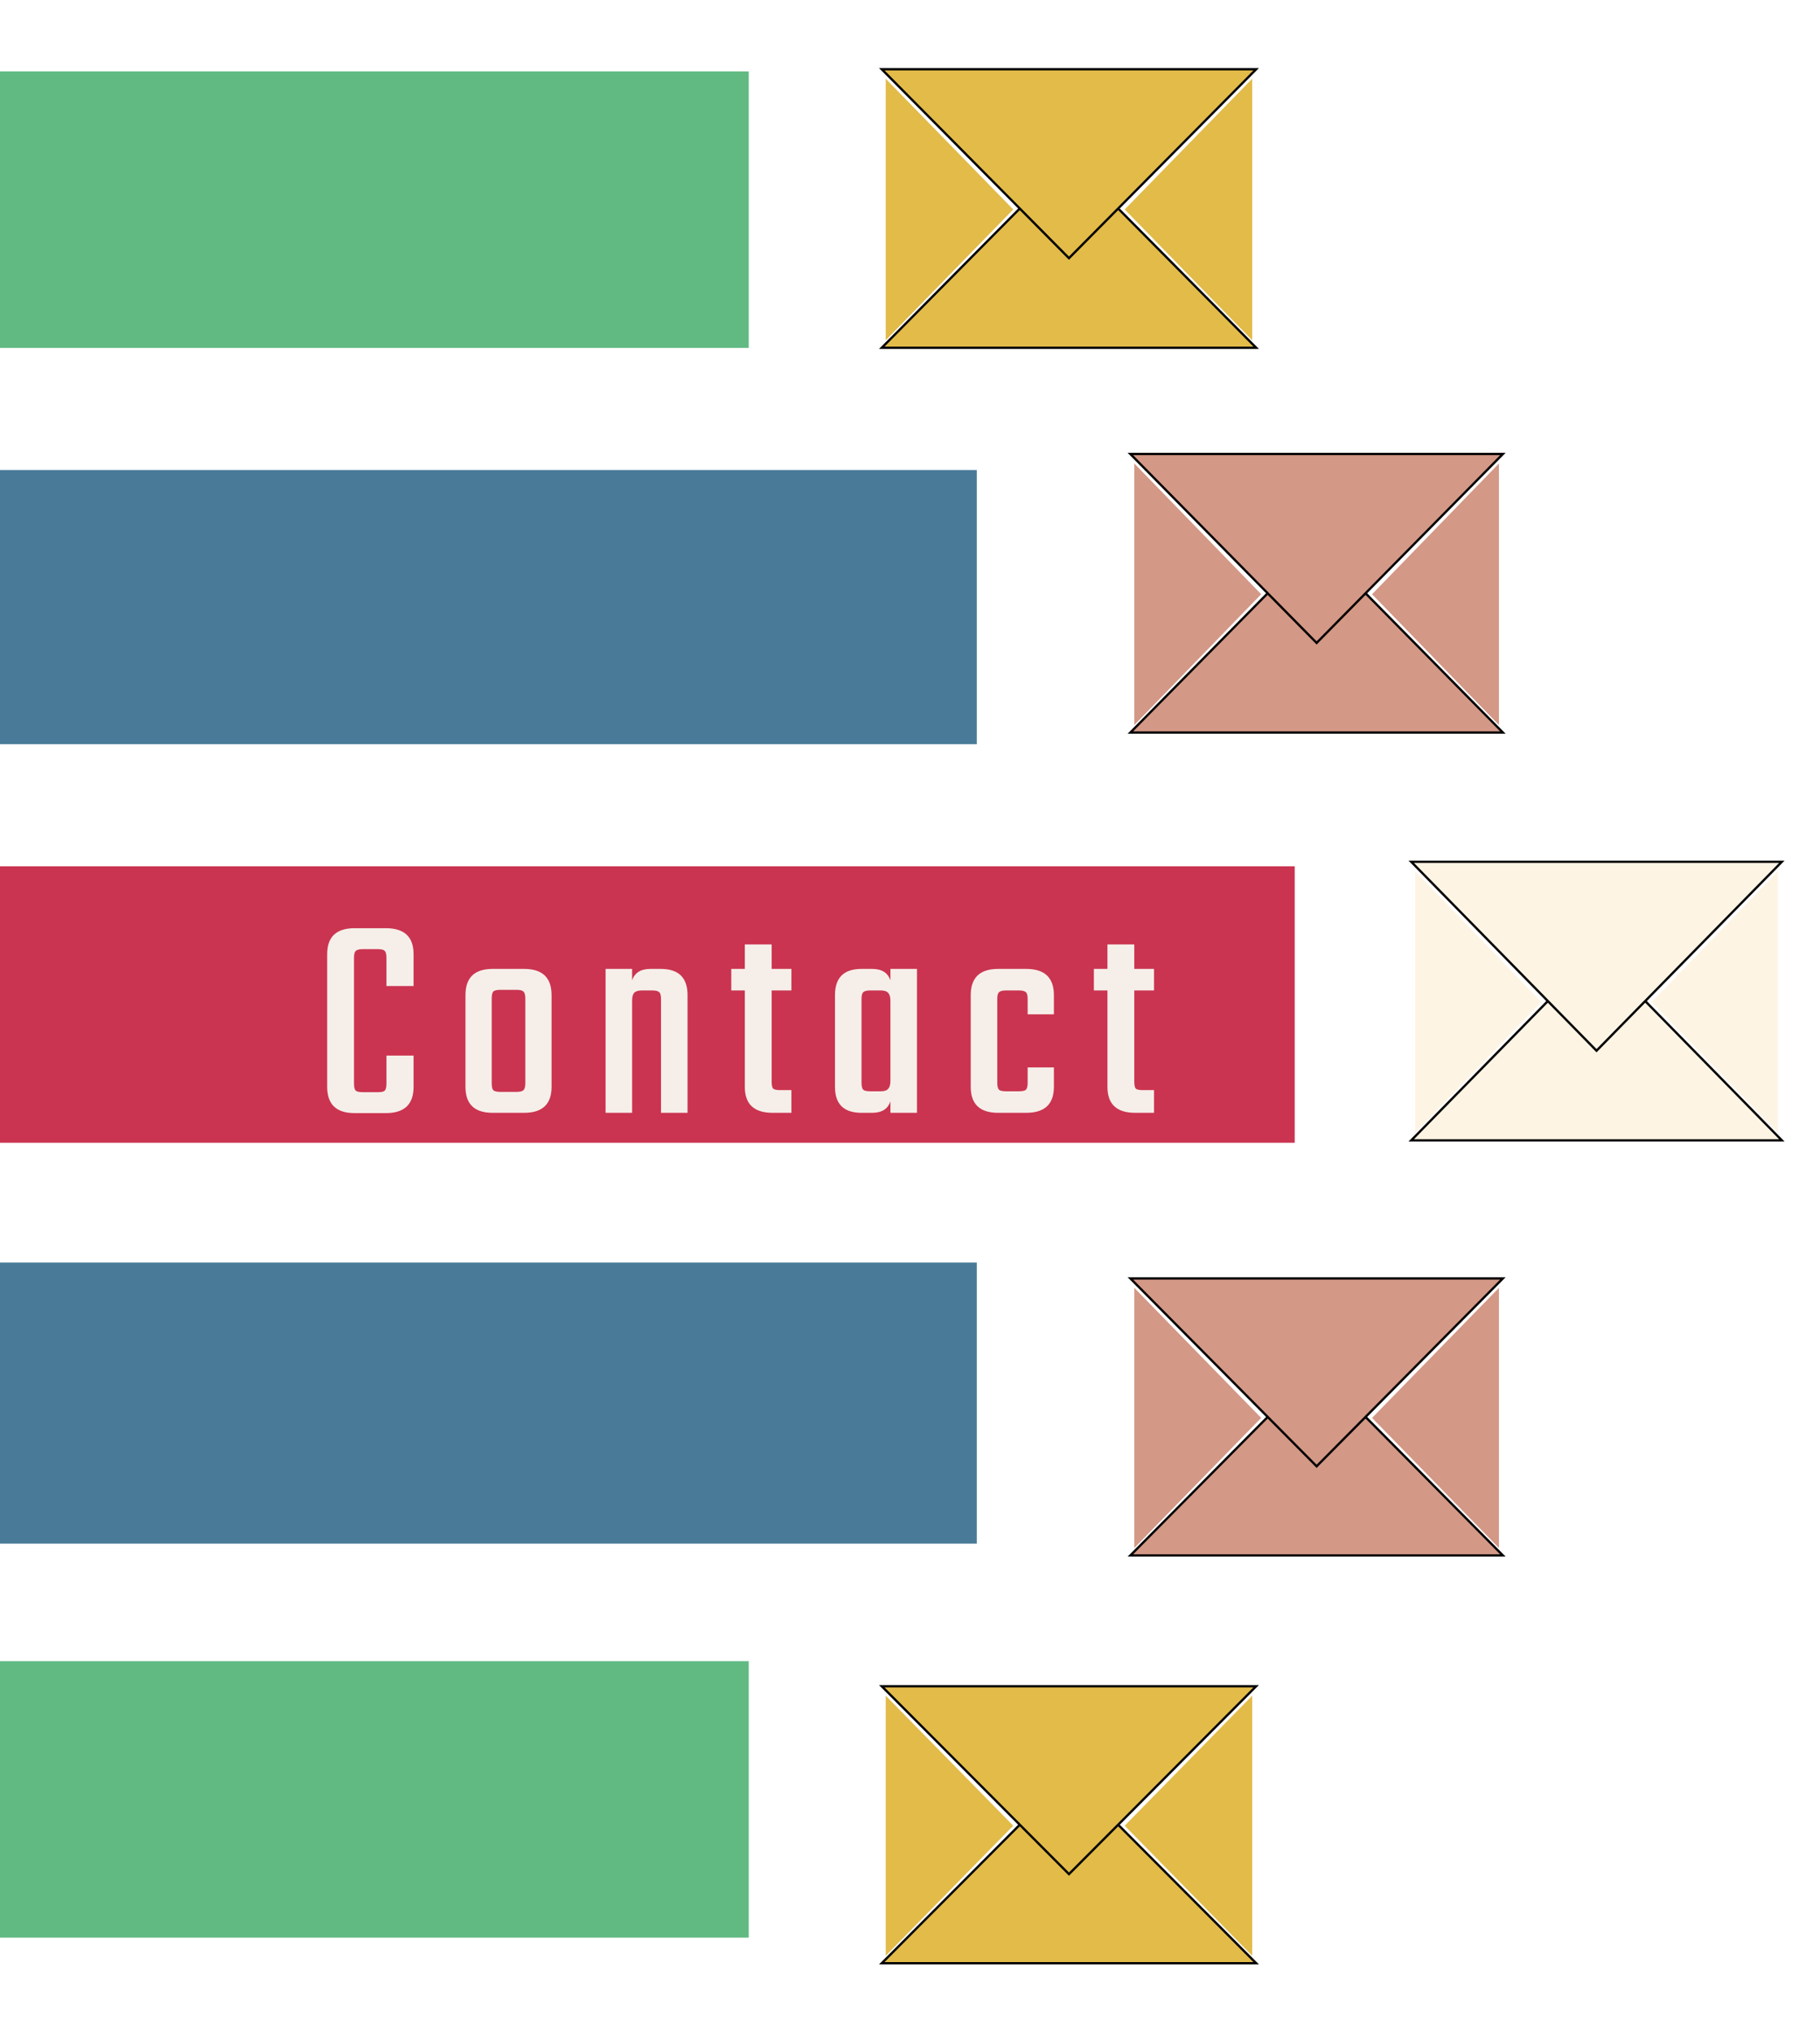<svg width="790" height="882" viewBox="0 0 790 882" fill="none" xmlns="http://www.w3.org/2000/svg">
<rect y="31" width="325" height="120" fill="#60BA81"/>
<rect y="204" width="424" height="119" fill="#497B98"/>
<rect y="376" width="562" height="120" fill="#CA3450"/>
<rect y="548" width="424" height="122" fill="#497B98"/>
<rect y="721" width="325" height="120" fill="#60BA81"/>
<path d="M490.648 317.954L571.5 235.954L652.352 317.954H490.648Z" fill="#D49886" stroke="black" strokeWidth="3"/>
<path d="M652.352 197.046L571.5 279.046L490.648 197.046L652.352 197.046Z" fill="#D49886" stroke="black" strokeWidth="3"/>
<path d="M547.441 257.923L492.36 314.69L492.36 201.156L547.441 257.923Z" fill="#D49886"/>
<path d="M595.559 257.923L650.64 314.69L650.64 201.156L595.559 257.923Z" fill="#D49886"/>
<path d="M490.662 675.112L571.5 593.579L652.338 675.112H490.662Z" fill="#D49886" stroke="black" strokeWidth="3"/>
<path d="M652.338 554.888L571.5 636.421L490.662 554.888L652.338 554.888Z" fill="#D49886" stroke="black" strokeWidth="3"/>
<path d="M547.441 615.42L492.36 671.874L492.36 558.967L547.441 615.42Z" fill="#D49886"/>
<path d="M595.559 615.42L650.64 671.874L650.64 558.967L595.559 615.42Z" fill="#D49886"/>
<path d="M612.568 494.954L693 412.959L773.432 494.954H612.568Z" fill="#FDF4E4" stroke="black" strokeWidth="3"/>
<path d="M773.432 374.046L693 456.041L612.568 374.046L773.432 374.046Z" fill="#FDF4E4" stroke="black" strokeWidth="3"/>
<path d="M669.065 434.923L614.266 491.69L614.266 378.156L669.065 434.923Z" fill="#FDF4E4"/>
<path d="M716.935 434.923L771.734 491.69L771.734 378.156L716.935 434.923Z" fill="#FDF4E4"/>
<path d="M382.728 150.954L464 68.948L545.272 150.954H382.728Z" fill="#E2BB49" stroke="black" strokeWidth="3"/>
<path d="M545.272 30.046L464 112.052L382.728 30.046L545.272 30.046Z" fill="#E2BB49" stroke="black" strokeWidth="3"/>
<path d="M439.818 90.923L384.455 147.69L384.455 34.156L439.818 90.923Z" fill="#E2BB49"/>
<path d="M488.182 90.923L543.545 147.69L543.545 34.156L488.182 90.923Z" fill="#E2BB49"/>
<path d="M382.742 852.112L464 770.573L545.258 852.112H382.742Z" fill="#E2BB49" stroke="black" strokeWidth="3"/>
<path d="M545.258 731.888L464 813.427L382.742 731.888L545.258 731.888Z" fill="#E2BB49" stroke="black" strokeWidth="3"/>
<path d="M439.818 792.42L384.455 848.874L384.455 735.967L439.818 792.42Z" fill="#E2BB49"/>
<path d="M488.182 792.42L543.545 848.874L543.545 735.967L488.182 792.42Z" fill="#E2BB49"/>
<g filter="url(#filter0_d_1961_3363)">
<path d="M179.52 423.96H167.744V411.672C167.744 410.136 167.488 409.155 166.976 408.728C166.549 408.216 165.568 407.96 164.032 407.96H157.504C155.968 407.96 154.944 408.216 154.432 408.728C153.92 409.155 153.664 410.136 153.664 411.672V466.328C153.664 467.864 153.92 468.888 154.432 469.4C154.944 469.827 155.968 470.04 157.504 470.04H164.032C165.568 470.04 166.549 469.827 166.976 469.4C167.488 468.888 167.744 467.864 167.744 466.328V454.168H179.52V467.736C179.52 475.331 175.509 479.128 167.488 479.128H153.92C145.984 479.128 142.016 475.331 142.016 467.736V410.136C142.016 402.627 145.984 398.872 153.92 398.872H167.488C175.509 398.872 179.52 402.627 179.52 410.136V423.96ZM213.818 416.536H227.514C235.45 416.536 239.418 420.333 239.418 427.928V467.736C239.418 475.245 235.45 479 227.514 479H213.818C205.967 479 202.042 475.245 202.042 467.736V427.928C202.042 420.333 205.967 416.536 213.818 416.536ZM228.026 466.072V429.464C228.026 427.928 227.77 426.904 227.258 426.392C226.746 425.88 225.722 425.624 224.186 425.624H217.146C215.61 425.624 214.586 425.88 214.074 426.392C213.647 426.904 213.434 427.928 213.434 429.464V466.072C213.434 467.608 213.647 468.632 214.074 469.144C214.586 469.656 215.61 469.912 217.146 469.912H224.186C225.722 469.912 226.746 469.656 227.258 469.144C227.77 468.632 228.026 467.608 228.026 466.072ZM282.313 416.536H286.793C294.558 416.536 298.441 420.333 298.441 427.928V479H286.921V429.592C286.921 428.056 286.665 427.075 286.153 426.648C285.641 426.136 284.617 425.88 283.081 425.88H278.601C277.065 425.88 275.956 426.221 275.273 426.904C274.676 427.587 274.377 428.739 274.377 430.36V479H262.857V416.536H274.377V421.528C275.486 418.2 278.132 416.536 282.313 416.536ZM343.527 425.88H334.951V465.432C334.951 466.968 335.164 467.992 335.591 468.504C336.103 468.931 337.127 469.144 338.663 469.144H343.527V479H335.335C327.314 479 323.303 475.245 323.303 467.736V425.88H317.415V416.536H323.303V405.912H334.951V416.536H343.527V425.88ZM386.503 416.536H398.023V479H386.503V474.008C385.394 477.336 382.748 479 378.567 479H373.959C366.279 479 362.439 475.245 362.439 467.736V427.928C362.439 420.333 366.279 416.536 373.959 416.536H378.567C382.748 416.536 385.394 418.2 386.503 421.528V416.536ZM377.799 469.656H382.279C383.815 469.656 384.882 469.315 385.479 468.632C386.162 467.949 386.503 466.797 386.503 465.176V430.36C386.503 428.739 386.162 427.587 385.479 426.904C384.882 426.221 383.815 425.88 382.279 425.88H377.799C376.263 425.88 375.239 426.136 374.727 426.648C374.215 427.075 373.959 428.056 373.959 429.592V465.944C373.959 467.48 374.215 468.504 374.727 469.016C375.239 469.443 376.263 469.656 377.799 469.656ZM457.46 436.248H446.068V429.592C446.068 428.056 445.812 427.075 445.3 426.648C444.788 426.136 443.764 425.88 442.228 425.88H436.724C435.188 425.88 434.164 426.136 433.652 426.648C433.14 427.075 432.884 428.056 432.884 429.592V465.944C432.884 467.48 433.14 468.504 433.652 469.016C434.164 469.443 435.188 469.656 436.724 469.656H442.228C443.764 469.656 444.788 469.443 445.3 469.016C445.812 468.504 446.068 467.48 446.068 465.944V459.288H457.46V467.736C457.46 475.245 453.449 479 445.428 479H433.268C425.332 479 421.364 475.245 421.364 467.736V427.928C421.364 420.333 425.332 416.536 433.268 416.536H445.428C453.449 416.536 457.46 420.333 457.46 427.928V436.248ZM500.927 425.88H492.351V465.432C492.351 466.968 492.564 467.992 492.991 468.504C493.503 468.931 494.527 469.144 496.063 469.144H500.927V479H492.735C484.714 479 480.703 475.245 480.703 467.736V425.88H474.815V416.536H480.703V405.912H492.351V416.536H500.927V425.88Z" fill="#F6EFE9"/>
</g>
<defs>
<filter id="filter0_d_1961_3363" x="132.016" y="392.872" width="378.911" height="100.256" filterUnits="userSpaceOnUse" color-interpolation-filters="sRGB">
<feFlood flood-opacity="0" result="BackgroundImageFix"/>
<feColorMatrix in="SourceAlpha" type="matrix" values="0 0 0 0 0 0 0 0 0 0 0 0 0 0 0 0 0 0 127 0" result="hardAlpha"/>
<feOffset dy="4"/>
<feGaussianBlur stdDeviation="5"/>
<feComposite in2="hardAlpha" operator="out"/>
<feColorMatrix type="matrix" values="0 0 0 0 0 0 0 0 0 0 0 0 0 0 0 0 0 0 0.25 0"/>
<feBlend mode="normal" in2="BackgroundImageFix" result="effect1_dropShadow_1961_3363"/>
<feBlend mode="normal" in="SourceGraphic" in2="effect1_dropShadow_1961_3363" result="shape"/>
</filter>
</defs>
</svg>
